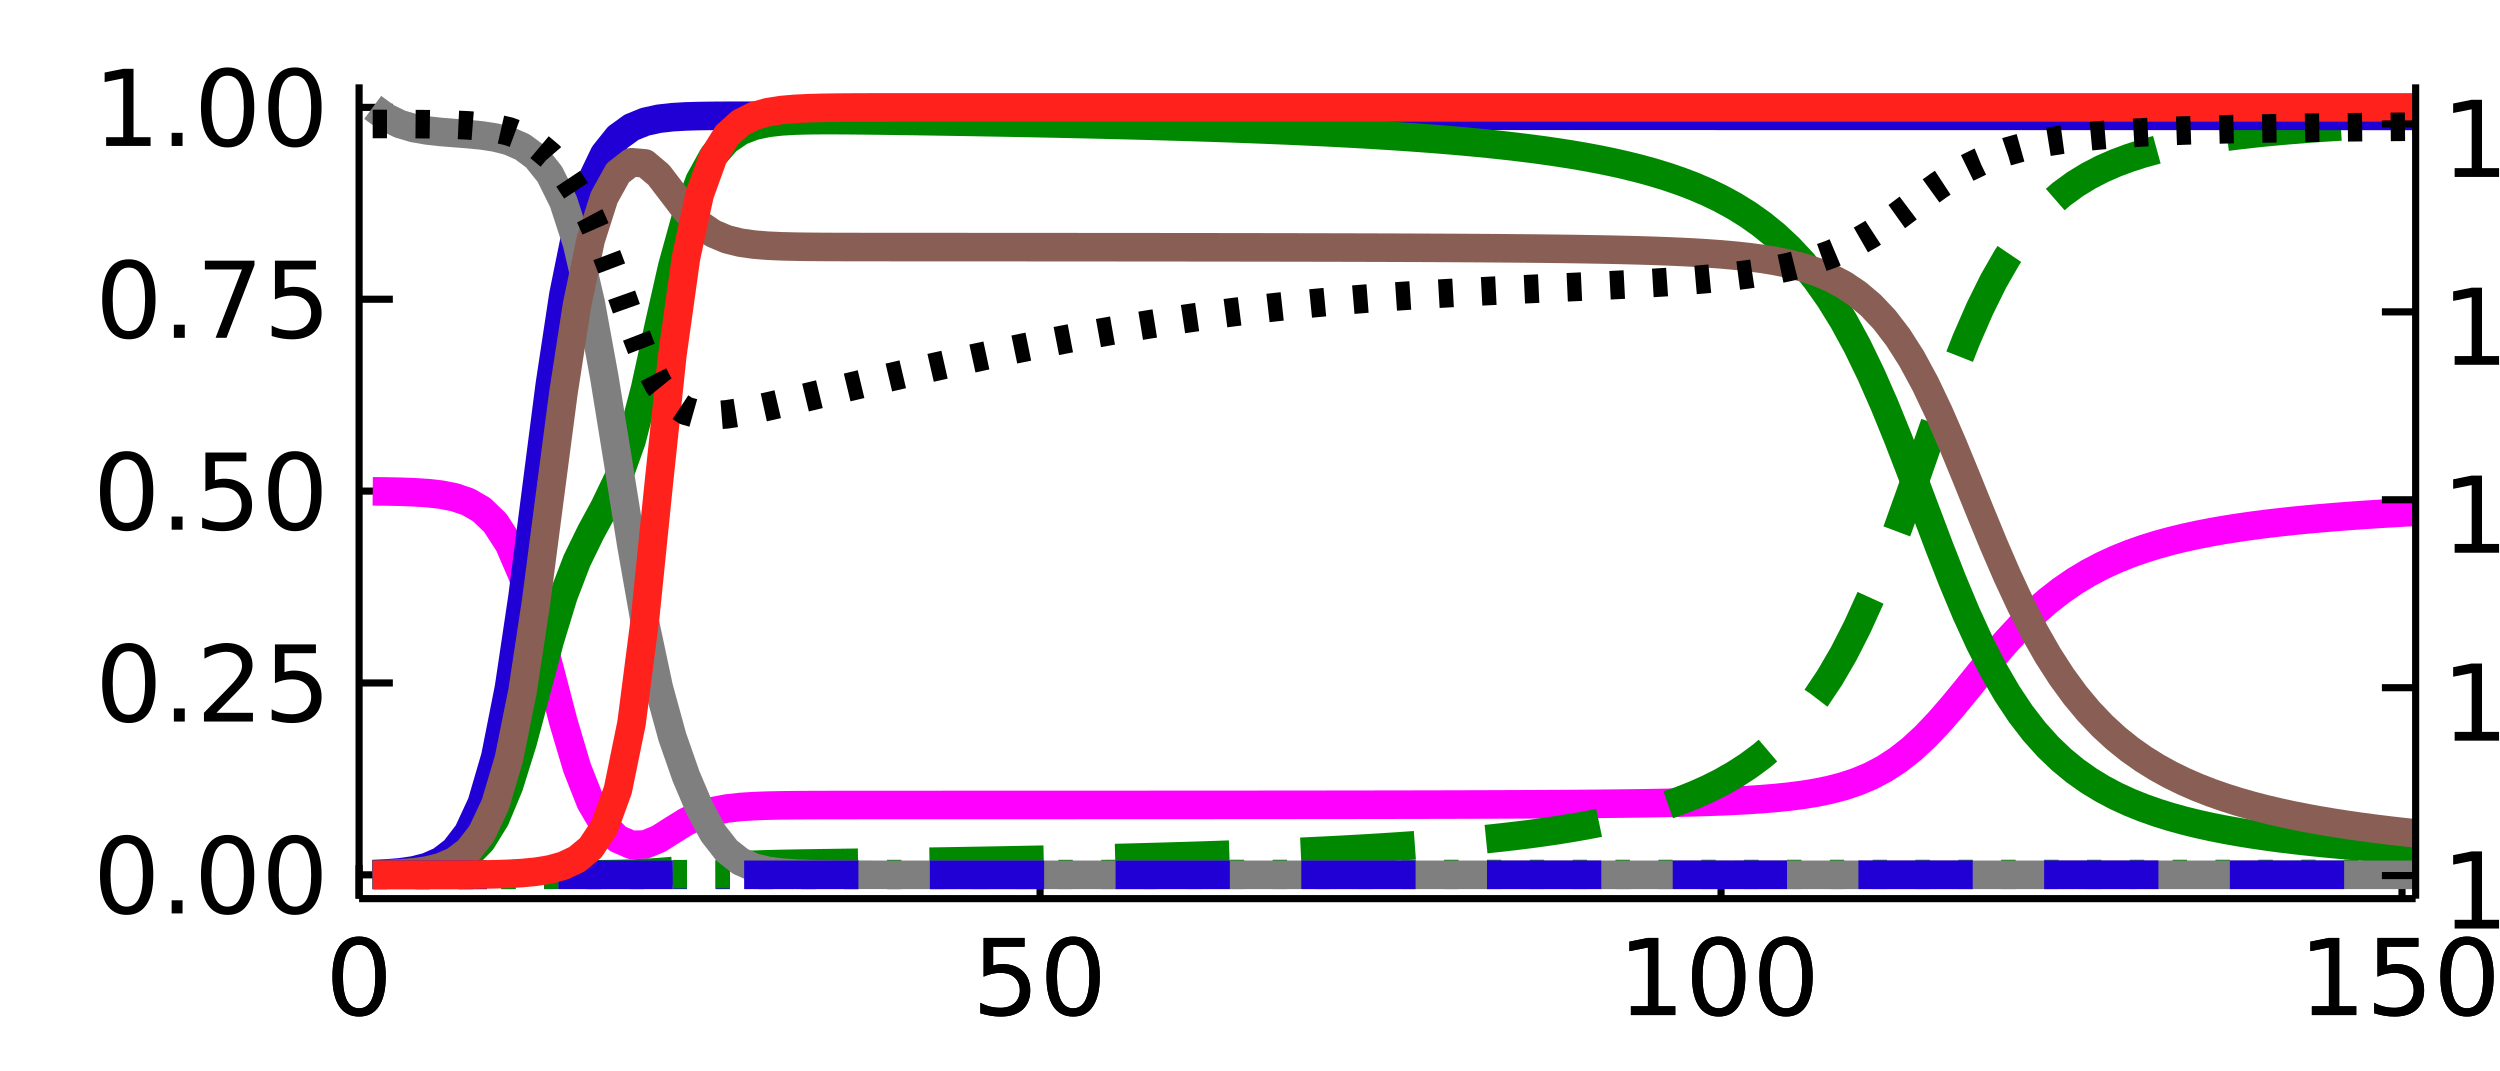 <?xml version="1.0" encoding="utf-8"?>
<svg xmlns="http://www.w3.org/2000/svg" xmlns:xlink="http://www.w3.org/1999/xlink" width="350" height="150" viewBox="0 0 1400 600">
<rect x="0" y="0" width="1400" height="600" fill="#333333" stroke="none"/>
<defs>
  <clipPath id="clip980">
    <rect x="0" y="0" width="1400" height="600"/>
  </clipPath>
</defs>
<path clip-path="url(#clip980)" d="
M0 600 L1400 600 L1400 0 L0 0  Z
  " fill="#ffffff" fill-rule="evenodd" fill-opacity="1"/>
<defs>
  <clipPath id="clip981">
    <rect x="280" y="0" width="981" height="600"/>
  </clipPath>
</defs>
<path clip-path="url(#clip980)" d="
M201.094 503.236 L1352.76 503.236 L1352.76 47.244 L201.094 47.244  Z
  " fill="#ffffff" fill-rule="evenodd" fill-opacity="1"/>
<defs>
  <clipPath id="clip982">
    <rect x="201" y="47" width="1153" height="457"/>
  </clipPath>
</defs>
<polyline clip-path="url(#clip980)" style="stroke:#000000; stroke-linecap:butt; stroke-linejoin:round; stroke-width:4; stroke-opacity:1; fill:none" points="
  201.094,503.236 1352.76,503.236 
  "/>
<polyline clip-path="url(#clip980)" style="stroke:#000000; stroke-linecap:butt; stroke-linejoin:round; stroke-width:4; stroke-opacity:1; fill:none" points="
  201.094,503.236 201.094,484.339 
  "/>
<polyline clip-path="url(#clip980)" style="stroke:#000000; stroke-linecap:butt; stroke-linejoin:round; stroke-width:4; stroke-opacity:1; fill:none" points="
  582.439,503.236 582.439,484.339 
  "/>
<polyline clip-path="url(#clip980)" style="stroke:#000000; stroke-linecap:butt; stroke-linejoin:round; stroke-width:4; stroke-opacity:1; fill:none" points="
  963.784,503.236 963.784,484.339 
  "/>
<polyline clip-path="url(#clip980)" style="stroke:#000000; stroke-linecap:butt; stroke-linejoin:round; stroke-width:4; stroke-opacity:1; fill:none" points="
  1345.13,503.236 1345.13,484.339 
  "/>
<path clip-path="url(#clip980)" d="M201.094 529.085 Q196.581 529.085 194.295 533.541 Q192.038 537.968 192.038 546.88 Q192.038 555.763 194.295 560.219 Q196.581 564.646 201.094 564.646 Q205.637 564.646 207.894 560.219 Q210.18 555.763 210.18 546.88 Q210.18 537.968 207.894 533.541 Q205.637 529.085 201.094 529.085 M201.094 524.455 Q208.357 524.455 212.177 530.213 Q216.025 535.942 216.025 546.88 Q216.025 557.788 212.177 563.546 Q208.357 569.276 201.094 569.276 Q193.832 569.276 189.983 563.546 Q186.164 557.788 186.164 546.88 Q186.164 535.942 189.983 530.213 Q193.832 524.455 201.094 524.455 Z" fill="#000000" fill-rule="evenodd" fill-opacity="1" /><path clip-path="url(#clip980)" d="M550.813 525.236 L573.759 525.236 L573.759 530.155 L556.166 530.155 L556.166 540.746 Q557.439 540.312 558.713 540.109 Q559.986 539.878 561.259 539.878 Q568.493 539.878 572.717 543.842 Q576.942 547.806 576.942 554.577 Q576.942 561.55 572.601 565.427 Q568.261 569.276 560.362 569.276 Q557.642 569.276 554.806 568.813 Q552 568.35 548.99 567.424 L548.99 561.55 Q551.595 562.968 554.372 563.662 Q557.15 564.357 560.246 564.357 Q565.252 564.357 568.174 561.724 Q571.097 559.09 571.097 554.577 Q571.097 550.063 568.174 547.43 Q565.252 544.797 560.246 544.797 Q557.902 544.797 555.559 545.317 Q553.244 545.838 550.813 546.938 L550.813 525.236 Z" fill="#000000" fill-rule="evenodd" fill-opacity="1" /><path clip-path="url(#clip980)" d="M600.958 529.085 Q596.444 529.085 594.158 533.541 Q591.901 537.968 591.901 546.88 Q591.901 555.763 594.158 560.219 Q596.444 564.646 600.958 564.646 Q605.501 564.646 607.757 560.219 Q610.043 555.763 610.043 546.88 Q610.043 537.968 607.757 533.541 Q605.501 529.085 600.958 529.085 M600.958 524.455 Q608.22 524.455 612.04 530.213 Q615.888 535.942 615.888 546.88 Q615.888 557.788 612.04 563.546 Q608.22 569.276 600.958 569.276 Q593.695 569.276 589.847 563.546 Q586.027 557.788 586.027 546.88 Q586.027 535.942 589.847 530.213 Q593.695 524.455 600.958 524.455 Z" fill="#000000" fill-rule="evenodd" fill-opacity="1" /><path clip-path="url(#clip980)" d="M913.293 563.517 L922.841 563.517 L922.841 530.56 L912.453 532.644 L912.453 527.32 L922.783 525.236 L928.628 525.236 L928.628 563.517 L938.177 563.517 L938.177 568.436 L913.293 568.436 L913.293 563.517 Z" fill="#000000" fill-rule="evenodd" fill-opacity="1" /><path clip-path="url(#clip980)" d="M962.482 529.085 Q957.968 529.085 955.682 533.541 Q953.425 537.968 953.425 546.88 Q953.425 555.763 955.682 560.219 Q957.968 564.646 962.482 564.646 Q967.025 564.646 969.282 560.219 Q971.568 555.763 971.568 546.88 Q971.568 537.968 969.282 533.541 Q967.025 529.085 962.482 529.085 M962.482 524.455 Q969.745 524.455 973.564 530.213 Q977.413 535.942 977.413 546.88 Q977.413 557.788 973.564 563.546 Q969.745 569.276 962.482 569.276 Q955.219 569.276 951.371 563.546 Q947.552 557.788 947.552 546.88 Q947.552 535.942 951.371 530.213 Q955.219 524.455 962.482 524.455 Z" fill="#000000" fill-rule="evenodd" fill-opacity="1" /><path clip-path="url(#clip980)" d="M1000.18 529.085 Q995.671 529.085 993.385 533.541 Q991.128 537.968 991.128 546.88 Q991.128 555.763 993.385 560.219 Q995.671 564.646 1000.18 564.646 Q1004.73 564.646 1006.98 560.219 Q1009.27 555.763 1009.27 546.88 Q1009.27 537.968 1006.98 533.541 Q1004.73 529.085 1000.18 529.085 M1000.18 524.455 Q1007.45 524.455 1011.27 530.213 Q1015.11 535.942 1015.11 546.88 Q1015.11 557.788 1011.27 563.546 Q1007.45 569.276 1000.18 569.276 Q992.922 569.276 989.073 563.546 Q985.254 557.788 985.254 546.88 Q985.254 535.942 989.073 530.213 Q992.922 524.455 1000.18 524.455 Z" fill="#000000" fill-rule="evenodd" fill-opacity="1" /><path clip-path="url(#clip980)" d="M1294.64 563.517 L1304.19 563.517 L1304.19 530.56 L1293.8 532.644 L1293.8 527.32 L1304.13 525.236 L1309.97 525.236 L1309.97 563.517 L1319.52 563.517 L1319.52 568.436 L1294.64 568.436 L1294.64 563.517 Z" fill="#000000" fill-rule="evenodd" fill-opacity="1" /><path clip-path="url(#clip980)" d="M1331.38 525.236 L1354.33 525.236 L1354.33 530.155 L1336.74 530.155 L1336.74 540.746 Q1338.01 540.312 1339.28 540.109 Q1340.56 539.878 1341.83 539.878 Q1349.06 539.878 1353.29 543.842 Q1357.51 547.806 1357.51 554.577 Q1357.51 561.55 1353.17 565.427 Q1348.83 569.276 1340.93 569.276 Q1338.21 569.276 1335.38 568.813 Q1332.57 568.35 1329.56 567.424 L1329.56 561.55 Q1332.17 562.968 1334.94 563.662 Q1337.72 564.357 1340.82 564.357 Q1345.82 564.357 1348.75 561.724 Q1351.67 559.09 1351.67 554.577 Q1351.67 550.063 1348.75 547.43 Q1345.82 544.797 1340.82 544.797 Q1338.47 544.797 1336.13 545.317 Q1333.82 545.838 1331.38 546.938 L1331.38 525.236 Z" fill="#000000" fill-rule="evenodd" fill-opacity="1" /><path clip-path="url(#clip980)" d="M1381.53 529.085 Q1377.02 529.085 1374.73 533.541 Q1372.47 537.968 1372.47 546.88 Q1372.47 555.763 1374.73 560.219 Q1377.02 564.646 1381.53 564.646 Q1386.07 564.646 1388.33 560.219 Q1390.61 555.763 1390.61 546.88 Q1390.61 537.968 1388.33 533.541 Q1386.07 529.085 1381.53 529.085 M1381.53 524.455 Q1388.79 524.455 1392.61 530.213 Q1396.46 535.942 1396.46 546.88 Q1396.46 557.788 1392.61 563.546 Q1388.79 569.276 1381.53 569.276 Q1374.27 569.276 1370.42 563.546 Q1366.6 557.788 1366.6 546.88 Q1366.6 535.942 1370.42 530.213 Q1374.27 524.455 1381.53 524.455 Z" fill="#000000" fill-rule="evenodd" fill-opacity="1" /><polyline clip-path="url(#clip980)" style="stroke:#000000; stroke-linecap:butt; stroke-linejoin:round; stroke-width:4; stroke-opacity:1; fill:none" points="
  201.094,503.236 201.094,47.244 
  "/>
<polyline clip-path="url(#clip980)" style="stroke:#000000; stroke-linecap:butt; stroke-linejoin:round; stroke-width:4; stroke-opacity:1; fill:none" points="
  201.094,489.913 219.992,489.913 
  "/>
<polyline clip-path="url(#clip980)" style="stroke:#000000; stroke-linecap:butt; stroke-linejoin:round; stroke-width:4; stroke-opacity:1; fill:none" points="
  201.094,382.469 219.992,382.469 
  "/>
<polyline clip-path="url(#clip980)" style="stroke:#000000; stroke-linecap:butt; stroke-linejoin:round; stroke-width:4; stroke-opacity:1; fill:none" points="
  201.094,275.025 219.992,275.025 
  "/>
<polyline clip-path="url(#clip980)" style="stroke:#000000; stroke-linecap:butt; stroke-linejoin:round; stroke-width:4; stroke-opacity:1; fill:none" points="
  201.094,167.581 219.992,167.581 
  "/>
<polyline clip-path="url(#clip980)" style="stroke:#000000; stroke-linecap:butt; stroke-linejoin:round; stroke-width:4; stroke-opacity:1; fill:none" points="
  201.094,60.137 219.992,60.137 
  "/>
<path clip-path="url(#clip980)" d="M70.923 472.162 Q66.409 472.162 64.123 476.618 Q61.866 481.045 61.866 489.957 Q61.866 498.84 64.123 503.296 Q66.409 507.723 70.923 507.723 Q75.465 507.723 77.722 503.296 Q80.008 498.84 80.008 489.957 Q80.008 481.045 77.722 476.618 Q75.465 472.162 70.923 472.162 M70.923 467.532 Q78.185 467.532 82.005 473.29 Q85.853 479.019 85.853 489.957 Q85.853 500.865 82.005 506.623 Q78.185 512.353 70.923 512.353 Q63.66 512.353 59.812 506.623 Q55.992 500.865 55.992 489.957 Q55.992 479.019 59.812 473.29 Q63.66 467.532 70.923 467.532 Z" fill="#000000" fill-rule="evenodd" fill-opacity="1" /><path clip-path="url(#clip980)" d="M96.125 504.164 L102.23 504.164 L102.23 511.513 L96.125 511.513 L96.125 504.164 Z" fill="#000000" fill-rule="evenodd" fill-opacity="1" /><path clip-path="url(#clip980)" d="M127.462 472.162 Q122.948 472.162 120.662 476.618 Q118.405 481.045 118.405 489.957 Q118.405 498.84 120.662 503.296 Q122.948 507.723 127.462 507.723 Q132.004 507.723 134.261 503.296 Q136.547 498.84 136.547 489.957 Q136.547 481.045 134.261 476.618 Q132.004 472.162 127.462 472.162 M127.462 467.532 Q134.724 467.532 138.544 473.29 Q142.392 479.019 142.392 489.957 Q142.392 500.865 138.544 506.623 Q134.724 512.353 127.462 512.353 Q120.199 512.353 116.351 506.623 Q112.531 500.865 112.531 489.957 Q112.531 479.019 116.351 473.29 Q120.199 467.532 127.462 467.532 Z" fill="#000000" fill-rule="evenodd" fill-opacity="1" /><path clip-path="url(#clip980)" d="M165.164 472.162 Q160.65 472.162 158.364 476.618 Q156.107 481.045 156.107 489.957 Q156.107 498.84 158.364 503.296 Q160.65 507.723 165.164 507.723 Q169.707 507.723 171.964 503.296 Q174.25 498.84 174.25 489.957 Q174.25 481.045 171.964 476.618 Q169.707 472.162 165.164 472.162 M165.164 467.532 Q172.427 467.532 176.246 473.29 Q180.094 479.019 180.094 489.957 Q180.094 500.865 176.246 506.623 Q172.427 512.353 165.164 512.353 Q157.901 512.353 154.053 506.623 Q150.234 500.865 150.234 489.957 Q150.234 479.019 154.053 473.29 Q157.901 467.532 165.164 467.532 Z" fill="#000000" fill-rule="evenodd" fill-opacity="1" /><path clip-path="url(#clip980)" d="M72.167 364.718 Q67.653 364.718 65.367 369.174 Q63.11 373.601 63.11 382.513 Q63.11 391.396 65.367 395.852 Q67.653 400.279 72.167 400.279 Q76.71 400.279 78.966 395.852 Q81.252 391.396 81.252 382.513 Q81.252 373.601 78.966 369.174 Q76.71 364.718 72.167 364.718 M72.167 360.088 Q79.43 360.088 83.249 365.846 Q87.097 371.575 87.097 382.513 Q87.097 393.421 83.249 399.179 Q79.43 404.909 72.167 404.909 Q64.904 404.909 61.056 399.179 Q57.236 393.421 57.236 382.513 Q57.236 371.575 61.056 365.846 Q64.904 360.088 72.167 360.088 Z" fill="#000000" fill-rule="evenodd" fill-opacity="1" /><path clip-path="url(#clip980)" d="M97.369 396.72 L103.475 396.72 L103.475 404.069 L97.369 404.069 L97.369 396.72 Z" fill="#000000" fill-rule="evenodd" fill-opacity="1" /><path clip-path="url(#clip980)" d="M121.241 399.15 L141.64 399.15 L141.64 404.069 L114.209 404.069 L114.209 399.15 Q117.537 395.707 123.266 389.92 Q129.024 384.104 130.5 382.426 Q133.307 379.272 134.406 377.102 Q135.535 374.903 135.535 372.791 Q135.535 369.347 133.104 367.177 Q130.702 365.007 126.825 365.007 Q124.076 365.007 121.009 365.962 Q117.971 366.917 114.499 368.855 L114.499 362.953 Q118.029 361.535 121.096 360.812 Q124.163 360.088 126.709 360.088 Q133.422 360.088 137.415 363.445 Q141.408 366.801 141.408 372.414 Q141.408 375.076 140.396 377.478 Q139.412 379.851 136.779 383.091 Q136.055 383.931 132.178 387.953 Q128.301 391.946 121.241 399.15 Z" fill="#000000" fill-rule="evenodd" fill-opacity="1" /><path clip-path="url(#clip980)" d="M153.966 360.869 L176.912 360.869 L176.912 365.788 L159.319 365.788 L159.319 376.379 Q160.592 375.945 161.865 375.742 Q163.139 375.511 164.412 375.511 Q171.645 375.511 175.87 379.475 Q180.094 383.439 180.094 390.21 Q180.094 397.183 175.754 401.06 Q171.414 404.909 163.515 404.909 Q160.795 404.909 157.959 404.446 Q155.152 403.983 152.143 403.057 L152.143 397.183 Q154.747 398.601 157.525 399.295 Q160.303 399.99 163.399 399.99 Q168.405 399.99 171.327 397.356 Q174.25 394.723 174.25 390.21 Q174.25 385.696 171.327 383.063 Q168.405 380.429 163.399 380.429 Q161.055 380.429 158.711 380.95 Q156.397 381.471 153.966 382.571 L153.966 360.869 Z" fill="#000000" fill-rule="evenodd" fill-opacity="1" /><path clip-path="url(#clip980)" d="M70.923 257.274 Q66.409 257.274 64.123 261.73 Q61.866 266.157 61.866 275.069 Q61.866 283.952 64.123 288.408 Q66.409 292.835 70.923 292.835 Q75.465 292.835 77.722 288.408 Q80.008 283.952 80.008 275.069 Q80.008 266.157 77.722 261.73 Q75.465 257.274 70.923 257.274 M70.923 252.644 Q78.185 252.644 82.005 258.402 Q85.853 264.131 85.853 275.069 Q85.853 285.977 82.005 291.735 Q78.185 297.464 70.923 297.464 Q63.66 297.464 59.812 291.735 Q55.992 285.977 55.992 275.069 Q55.992 264.131 59.812 258.402 Q63.66 252.644 70.923 252.644 Z" fill="#000000" fill-rule="evenodd" fill-opacity="1" /><path clip-path="url(#clip980)" d="M96.125 289.276 L102.23 289.276 L102.23 296.625 L96.125 296.625 L96.125 289.276 Z" fill="#000000" fill-rule="evenodd" fill-opacity="1" /><path clip-path="url(#clip980)" d="M115.02 253.425 L137.965 253.425 L137.965 258.344 L120.373 258.344 L120.373 268.935 Q121.646 268.501 122.919 268.298 Q124.192 268.067 125.465 268.067 Q132.699 268.067 136.923 272.031 Q141.148 275.995 141.148 282.766 Q141.148 289.739 136.808 293.616 Q132.467 297.464 124.568 297.464 Q121.848 297.464 119.013 297.002 Q116.206 296.539 113.197 295.613 L113.197 289.739 Q115.801 291.157 118.579 291.851 Q121.356 292.546 124.452 292.546 Q129.458 292.546 132.381 289.912 Q135.303 287.279 135.303 282.766 Q135.303 278.252 132.381 275.619 Q129.458 272.985 124.452 272.985 Q122.109 272.985 119.765 273.506 Q117.45 274.027 115.02 275.127 L115.02 253.425 Z" fill="#000000" fill-rule="evenodd" fill-opacity="1" /><path clip-path="url(#clip980)" d="M165.164 257.274 Q160.65 257.274 158.364 261.73 Q156.107 266.157 156.107 275.069 Q156.107 283.952 158.364 288.408 Q160.65 292.835 165.164 292.835 Q169.707 292.835 171.964 288.408 Q174.25 283.952 174.25 275.069 Q174.25 266.157 171.964 261.73 Q169.707 257.274 165.164 257.274 M165.164 252.644 Q172.427 252.644 176.246 258.402 Q180.094 264.131 180.094 275.069 Q180.094 285.977 176.246 291.735 Q172.427 297.464 165.164 297.464 Q157.901 297.464 154.053 291.735 Q150.234 285.977 150.234 275.069 Q150.234 264.131 154.053 258.402 Q157.901 252.644 165.164 252.644 Z" fill="#000000" fill-rule="evenodd" fill-opacity="1" /><path clip-path="url(#clip980)" d="M72.167 149.83 Q67.653 149.83 65.367 154.286 Q63.11 158.713 63.11 167.625 Q63.11 176.508 65.367 180.964 Q67.653 185.391 72.167 185.391 Q76.71 185.391 78.966 180.964 Q81.252 176.508 81.252 167.625 Q81.252 158.713 78.966 154.286 Q76.71 149.83 72.167 149.83 M72.167 145.2 Q79.43 145.2 83.249 150.958 Q87.097 156.687 87.097 167.625 Q87.097 178.533 83.249 184.291 Q79.43 190.02 72.167 190.02 Q64.904 190.02 61.056 184.291 Q57.236 178.533 57.236 167.625 Q57.236 156.687 61.056 150.958 Q64.904 145.2 72.167 145.2 Z" fill="#000000" fill-rule="evenodd" fill-opacity="1" /><path clip-path="url(#clip980)" d="M97.369 181.832 L103.475 181.832 L103.475 189.181 L97.369 189.181 L97.369 181.832 Z" fill="#000000" fill-rule="evenodd" fill-opacity="1" /><path clip-path="url(#clip980)" d="M114.73 145.981 L142.508 145.981 L142.508 148.47 L126.825 189.181 L120.72 189.181 L135.477 150.9 L114.73 150.9 L114.73 145.981 Z" fill="#000000" fill-rule="evenodd" fill-opacity="1" /><path clip-path="url(#clip980)" d="M153.966 145.981 L176.912 145.981 L176.912 150.9 L159.319 150.9 L159.319 161.491 Q160.592 161.057 161.865 160.854 Q163.139 160.623 164.412 160.623 Q171.645 160.623 175.87 164.587 Q180.094 168.551 180.094 175.321 Q180.094 182.295 175.754 186.172 Q171.414 190.02 163.515 190.02 Q160.795 190.02 157.959 189.558 Q155.152 189.095 152.143 188.169 L152.143 182.295 Q154.747 183.713 157.525 184.407 Q160.303 185.102 163.399 185.102 Q168.405 185.102 171.327 182.468 Q174.25 179.835 174.25 175.321 Q174.25 170.808 171.327 168.175 Q168.405 165.541 163.399 165.541 Q161.055 165.541 158.711 166.062 Q156.397 166.583 153.966 167.683 L153.966 145.981 Z" fill="#000000" fill-rule="evenodd" fill-opacity="1" /><path clip-path="url(#clip980)" d="M59.435 76.818 L68.984 76.818 L68.984 43.861 L58.596 45.945 L58.596 40.621 L68.926 38.537 L74.771 38.537 L74.771 76.818 L84.32 76.818 L84.32 81.737 L59.435 81.737 L59.435 76.818 Z" fill="#000000" fill-rule="evenodd" fill-opacity="1" /><path clip-path="url(#clip980)" d="M96.125 74.388 L102.23 74.388 L102.23 81.737 L96.125 81.737 L96.125 74.388 Z" fill="#000000" fill-rule="evenodd" fill-opacity="1" /><path clip-path="url(#clip980)" d="M127.462 42.386 Q122.948 42.386 120.662 46.842 Q118.405 51.269 118.405 60.181 Q118.405 69.064 120.662 73.52 Q122.948 77.947 127.462 77.947 Q132.004 77.947 134.261 73.52 Q136.547 69.064 136.547 60.181 Q136.547 51.269 134.261 46.842 Q132.004 42.386 127.462 42.386 M127.462 37.756 Q134.724 37.756 138.544 43.514 Q142.392 49.243 142.392 60.181 Q142.392 71.089 138.544 76.847 Q134.724 82.576 127.462 82.576 Q120.199 82.576 116.351 76.847 Q112.531 71.089 112.531 60.181 Q112.531 49.243 116.351 43.514 Q120.199 37.756 127.462 37.756 Z" fill="#000000" fill-rule="evenodd" fill-opacity="1" /><path clip-path="url(#clip980)" d="M165.164 42.386 Q160.65 42.386 158.364 46.842 Q156.107 51.269 156.107 60.181 Q156.107 69.064 158.364 73.52 Q160.65 77.947 165.164 77.947 Q169.707 77.947 171.964 73.52 Q174.25 69.064 174.25 60.181 Q174.25 51.269 171.964 46.842 Q169.707 42.386 165.164 42.386 M165.164 37.756 Q172.427 37.756 176.246 43.514 Q180.094 49.243 180.094 60.181 Q180.094 71.089 176.246 76.847 Q172.427 82.576 165.164 82.576 Q157.901 82.576 154.053 76.847 Q150.234 71.089 150.234 60.181 Q150.234 49.243 154.053 43.514 Q157.901 37.756 165.164 37.756 Z" fill="#000000" fill-rule="evenodd" fill-opacity="1" /><polyline clip-path="url(#clip982)" style="stroke:#ff00ff; stroke-linecap:butt; stroke-linejoin:round; stroke-width:16; stroke-opacity:1; fill:none" points="
  208.721,275.133 216.348,275.219 223.975,275.372 231.602,275.645 239.229,276.127 246.856,276.975 254.483,278.461 262.11,281.04 269.737,285.454 277.363,292.817 
  284.99,304.601 292.617,322.258 300.244,346.269 307.871,374.939 315.498,404.289 323.125,429.927 330.752,449.311 338.379,462.244 346.006,469.793 353.632,473.114 
  361.259,472.92 368.886,469.769 376.513,464.921 384.14,460.189 391.767,456.604 399.394,454.229 407.021,452.769 414.648,451.913 422.274,451.424 429.901,451.15 
  437.528,450.996 445.155,450.911 452.782,450.863 460.409,450.836 468.036,450.82 475.663,450.811 483.29,450.806 490.917,450.802 498.543,450.799 506.17,450.797 
  513.797,450.795 521.424,450.793 529.051,450.792 536.678,450.79 544.305,450.788 551.932,450.786 559.559,450.784 567.186,450.782 574.812,450.78 582.439,450.778 
  590.066,450.775 597.693,450.773 605.32,450.77 612.947,450.767 620.574,450.764 628.201,450.761 635.828,450.758 643.454,450.754 651.081,450.751 658.708,450.747 
  666.335,450.742 673.962,450.738 681.589,450.733 689.216,450.728 696.843,450.722 704.47,450.716 712.097,450.71 719.723,450.703 727.35,450.696 734.977,450.688 
  742.604,450.679 750.231,450.67 757.858,450.66 765.485,450.649 773.112,450.637 780.739,450.624 788.366,450.61 795.992,450.595 803.619,450.578 811.246,450.559 
  818.873,450.538 826.5,450.516 834.127,450.49 841.754,450.462 849.381,450.431 857.008,450.396 864.635,450.357 872.261,450.312 879.888,450.262 887.515,450.204 
  895.142,450.139 902.769,450.063 910.396,449.977 918.023,449.876 925.65,449.759 933.277,449.621 940.903,449.459 948.53,449.266 956.157,449.035 963.784,448.758 
  971.411,448.421 979.038,448.01 986.665,447.504 994.292,446.877 1001.92,446.094 1009.55,445.109 1017.17,443.866 1024.8,442.287 1032.43,440.281 1040.05,437.733 
  1047.68,434.512 1055.31,430.48 1062.93,425.509 1070.56,419.507 1078.19,412.458 1085.81,404.443 1093.44,395.654 1101.07,386.377 1108.7,376.942 1116.32,367.674 
  1123.95,358.843 1131.58,350.64 1139.2,343.173 1146.83,336.481 1154.46,330.548 1162.08,325.325 1169.71,320.748 1177.34,316.744 1184.96,313.241 1192.59,310.171 
  1200.22,307.476 1207.84,305.101 1215.47,303.002 1223.1,301.14 1230.73,299.481 1238.35,297.997 1245.98,296.666 1253.61,295.465 1261.23,294.38 1268.86,293.394 
  1276.49,292.497 1284.11,291.676 1291.74,290.924 1299.37,290.233 1306.99,289.596 1314.62,289.007 1322.25,288.461 1329.88,287.953 1337.5,287.481 1345.13,287.041 
  1352.76,286.629 
  "/>
<polyline clip-path="url(#clip982)" style="stroke:#2000d4; stroke-linecap:butt; stroke-linejoin:round; stroke-width:16; stroke-opacity:1; fill:none" stroke-dasharray="8, 16" points="
  208.721,489.913 216.348,489.913 223.975,489.913 231.602,489.913 239.229,489.913 246.856,489.913 254.483,489.913 262.11,489.913 269.737,489.913 277.363,489.913 
  284.99,489.912 292.617,489.912 300.244,489.911 307.871,489.91 315.498,489.909 323.125,489.908 330.752,489.907 338.379,489.907 346.006,489.906 353.632,489.905 
  361.259,489.905 368.886,489.904 376.513,489.904 384.14,489.904 391.767,489.903 399.394,489.903 407.021,489.902 414.648,489.902 422.274,489.901 429.901,489.901 
  437.528,489.901 445.155,489.9 452.782,489.9 460.409,489.899 468.036,489.899 475.663,489.899 483.29,489.898 490.917,489.898 498.543,489.897 506.17,489.897 
  513.797,489.896 521.424,489.896 529.051,489.896 536.678,489.895 544.305,489.895 551.932,489.894 559.559,489.894 567.186,489.893 574.812,489.893 582.439,489.893 
  590.066,489.892 597.693,489.892 605.32,489.891 612.947,489.891 620.574,489.89 628.201,489.89 635.828,489.89 643.454,489.889 651.081,489.889 658.708,489.888 
  666.335,489.888 673.962,489.887 681.589,489.887 689.216,489.887 696.843,489.886 704.47,489.886 712.097,489.885 719.723,489.885 727.35,489.884 734.977,489.884 
  742.604,489.884 750.231,489.883 757.858,489.883 765.485,489.882 773.112,489.882 780.739,489.882 788.366,489.881 795.992,489.881 803.619,489.88 811.246,489.88 
  818.873,489.879 826.5,489.879 834.127,489.879 841.754,489.878 849.381,489.878 857.008,489.877 864.635,489.877 872.261,489.876 879.888,489.876 887.515,489.876 
  895.142,489.875 902.769,489.875 910.396,489.874 918.023,489.874 925.65,489.873 933.277,489.873 940.903,489.873 948.53,489.872 956.157,489.872 963.784,489.871 
  971.411,489.871 979.038,489.87 986.665,489.87 994.292,489.87 1001.92,489.869 1009.55,489.869 1017.17,489.868 1024.8,489.868 1032.43,489.867 1040.05,489.867 
  1047.68,489.867 1055.31,489.866 1062.93,489.866 1070.56,489.865 1078.19,489.865 1085.81,489.865 1093.44,489.864 1101.07,489.864 1108.7,489.863 1116.32,489.863 
  1123.95,489.862 1131.58,489.862 1139.2,489.862 1146.83,489.861 1154.46,489.861 1162.08,489.86 1169.71,489.86 1177.34,489.859 1184.96,489.859 1192.59,489.859 
  1200.22,489.858 1207.84,489.858 1215.47,489.857 1223.1,489.857 1230.73,489.856 1238.35,489.856 1245.98,489.856 1253.61,489.855 1261.23,489.855 1268.86,489.854 
  1276.49,489.854 1284.11,489.853 1291.74,489.853 1299.37,489.853 1306.99,489.852 1314.62,489.852 1322.25,489.851 1329.88,489.851 1337.5,489.85 1345.13,489.85 
  1352.76,489.85 
  "/>
<polyline clip-path="url(#clip982)" style="stroke:#008900; stroke-linecap:butt; stroke-linejoin:round; stroke-width:16; stroke-opacity:1; fill:none" stroke-dasharray="64, 40" points="
  208.721,489.913 216.348,489.913 223.975,489.913 231.602,489.913 239.229,489.912 246.856,489.911 254.483,489.91 262.11,489.907 269.737,489.901 277.363,489.893 
  284.99,489.879 292.617,489.857 300.244,489.828 307.871,489.79 315.498,489.746 323.125,489.698 330.752,489.64 338.379,489.559 346.006,489.432 353.632,489.222 
  361.259,488.885 368.886,488.397 376.513,487.776 384.14,487.067 391.767,486.331 399.394,485.642 407.021,485.055 414.648,484.594 422.274,484.25 429.901,483.998 
  437.528,483.809 445.155,483.66 452.782,483.535 460.409,483.422 468.036,483.315 475.663,483.21 483.29,483.105 490.917,482.999 498.543,482.891 506.17,482.78 
  513.797,482.666 521.424,482.548 529.051,482.427 536.678,482.302 544.305,482.173 551.932,482.04 559.559,481.902 567.186,481.76 574.812,481.612 582.439,481.46 
  590.066,481.302 597.693,481.138 605.32,480.968 612.947,480.792 620.574,480.609 628.201,480.419 635.828,480.222 643.454,480.016 651.081,479.802 658.708,479.579 
  666.335,479.347 673.962,479.104 681.589,478.851 689.216,478.586 696.843,478.309 704.47,478.018 712.097,477.714 719.723,477.395 727.35,477.059 734.977,476.707 
  742.604,476.335 750.231,475.944 757.858,475.531 765.485,475.094 773.112,474.633 780.739,474.143 788.366,473.624 795.992,473.072 803.619,472.485 811.246,471.858 
  818.873,471.189 826.5,470.473 834.127,469.705 841.754,468.88 849.381,467.992 857.008,467.033 864.635,465.996 872.261,464.871 879.888,463.648 887.515,462.314 
  895.142,460.855 902.769,459.255 910.396,457.494 918.023,455.549 925.65,453.394 933.277,450.997 940.903,448.32 948.53,445.319 956.157,441.941 963.784,438.122 
  971.411,433.788 979.038,428.848 986.665,423.198 994.292,416.711 1001.92,409.244 1009.55,400.634 1017.17,390.703 1024.8,379.265 1032.43,366.146 1040.05,351.212 
  1047.68,334.405 1055.31,315.79 1062.93,295.603 1070.56,274.268 1078.19,252.385 1085.81,230.657 1093.44,209.793 1101.07,190.395 1108.7,172.882 1116.32,157.462 
  1123.95,144.156 1131.58,132.843 1139.2,123.319 1146.83,115.347 1154.46,108.688 1162.08,103.121 1169.71,98.454 1177.34,94.524 1184.96,91.197 1192.59,88.363 
  1200.22,85.934 1207.84,83.838 1215.47,82.019 1223.1,80.43 1230.73,79.034 1238.35,77.8 1245.98,76.704 1253.61,75.725 1261.23,74.847 1268.86,74.055 
  1276.49,73.339 1284.11,72.688 1291.74,72.094 1299.37,71.552 1306.99,71.053 1314.62,70.594 1322.25,70.17 1329.88,69.778 1337.5,69.413 1345.13,69.075 
  1352.76,68.758 
  "/>
<polyline clip-path="url(#clip982)" style="stroke:#008900; stroke-linecap:butt; stroke-linejoin:round; stroke-width:16; stroke-opacity:1; fill:none" stroke-dasharray="8, 16" points="
  208.721,489.913 216.348,489.913 223.975,489.913 231.602,489.913 239.229,489.912 246.856,489.912 254.483,489.91 262.11,489.908 269.737,489.903 277.363,489.896 
  284.99,489.885 292.617,489.867 300.244,489.844 307.871,489.816 315.498,489.786 323.125,489.759 330.752,489.736 338.379,489.717 346.006,489.697 353.632,489.673 
  361.259,489.642 368.886,489.605 376.513,489.57 384.14,489.541 391.767,489.519 399.394,489.504 407.021,489.495 414.648,489.488 422.274,489.485 429.901,489.482 
  437.528,489.481 445.155,489.48 452.782,489.479 460.409,489.478 468.036,489.478 475.663,489.477 483.29,489.477 490.917,489.476 498.543,489.476 506.17,489.476 
  513.797,489.475 521.424,489.475 529.051,489.474 536.678,489.474 544.305,489.473 551.932,489.473 559.559,489.473 567.186,489.472 574.812,489.472 582.439,489.471 
  590.066,489.471 597.693,489.47 605.32,489.47 612.947,489.47 620.574,489.469 628.201,489.469 635.828,489.468 643.454,489.468 651.081,489.467 658.708,489.467 
  666.335,489.467 673.962,489.466 681.589,489.466 689.216,489.465 696.843,489.465 704.47,489.464 712.097,489.464 719.723,489.464 727.35,489.463 734.977,489.463 
  742.604,489.462 750.231,489.462 757.858,489.461 765.485,489.461 773.112,489.461 780.739,489.46 788.366,489.46 795.992,489.459 803.619,489.459 811.246,489.458 
  818.873,489.458 826.5,489.458 834.127,489.457 841.754,489.457 849.381,489.456 857.008,489.456 864.635,489.455 872.261,489.455 879.888,489.455 887.515,489.454 
  895.142,489.454 902.769,489.453 910.396,489.453 918.023,489.452 925.65,489.452 933.277,489.452 940.903,489.451 948.53,489.451 956.157,489.45 963.784,489.45 
  971.411,489.449 979.038,489.449 986.665,489.449 994.292,489.448 1001.92,489.448 1009.55,489.447 1017.17,489.447 1024.8,489.446 1032.43,489.446 1040.05,489.446 
  1047.68,489.445 1055.31,489.445 1062.93,489.444 1070.56,489.444 1078.19,489.444 1085.81,489.443 1093.44,489.443 1101.07,489.442 1108.7,489.442 1116.32,489.442 
  1123.95,489.441 1131.58,489.441 1139.2,489.44 1146.83,489.44 1154.46,489.439 1162.08,489.439 1169.71,489.439 1177.34,489.438 1184.96,489.438 1192.59,489.437 
  1200.22,489.437 1207.84,489.436 1215.47,489.436 1223.1,489.436 1230.73,489.435 1238.35,489.435 1245.98,489.434 1253.61,489.434 1261.23,489.433 1268.86,489.433 
  1276.49,489.433 1284.11,489.432 1291.74,489.432 1299.37,489.431 1306.99,489.431 1314.62,489.43 1322.25,489.43 1329.88,489.43 1337.5,489.429 1345.13,489.429 
  1352.76,489.428 
  "/>
<polyline clip-path="url(#clip982)" style="stroke:#2000d4; stroke-linecap:butt; stroke-linejoin:round; stroke-width:16; stroke-opacity:1; fill:none" points="
  208.721,489.484 216.348,489.133 223.975,488.514 231.602,487.42 239.229,485.496 246.856,482.132 254.483,476.304 262.11,466.37 269.737,449.902 277.363,423.818 
  284.99,385.342 292.617,334.159 300.244,274.685 307.871,215.532 315.498,165.135 323.125,127.561 330.752,102.248 338.379,86.349 346.006,76.817 353.632,71.29 
  361.259,68.184 368.886,66.504 376.513,65.632 384.14,65.193 391.767,64.979 399.394,64.878 407.021,64.833 414.648,64.813 422.274,64.805 429.901,64.802 
  437.528,64.8 445.155,64.8 452.782,64.801 460.409,64.801 468.036,64.802 475.663,64.803 483.29,64.803 490.917,64.804 498.543,64.805 506.17,64.806 
  513.797,64.807 521.424,64.808 529.051,64.808 536.678,64.809 544.305,64.81 551.932,64.811 559.559,64.812 567.186,64.813 574.812,64.814 582.439,64.814 
  590.066,64.815 597.693,64.816 605.32,64.817 612.947,64.818 620.574,64.819 628.201,64.82 635.828,64.82 643.454,64.821 651.081,64.822 658.708,64.823 
  666.335,64.824 673.962,64.825 681.589,64.825 689.216,64.826 696.843,64.827 704.47,64.828 712.097,64.829 719.723,64.83 727.35,64.831 734.977,64.831 
  742.604,64.832 750.231,64.833 757.858,64.834 765.485,64.835 773.112,64.836 780.739,64.837 788.366,64.837 795.992,64.838 803.619,64.839 811.246,64.84 
  818.873,64.841 826.5,64.842 834.127,64.842 841.754,64.843 849.381,64.844 857.008,64.845 864.635,64.846 872.261,64.847 879.888,64.847 887.515,64.848 
  895.142,64.849 902.769,64.85 910.396,64.851 918.023,64.852 925.65,64.853 933.277,64.853 940.903,64.854 948.53,64.855 956.157,64.856 963.784,64.857 
  971.411,64.858 979.038,64.859 986.665,64.859 994.292,64.86 1001.92,64.861 1009.55,64.862 1017.17,64.863 1024.8,64.864 1032.43,64.865 1040.05,64.865 
  1047.68,64.866 1055.31,64.867 1062.93,64.868 1070.56,64.869 1078.19,64.87 1085.81,64.871 1093.44,64.871 1101.07,64.872 1108.7,64.873 1116.32,64.874 
  1123.95,64.875 1131.58,64.876 1139.2,64.876 1146.83,64.877 1154.46,64.878 1162.08,64.879 1169.71,64.88 1177.34,64.881 1184.96,64.882 1192.59,64.882 
  1200.22,64.883 1207.84,64.884 1215.47,64.885 1223.1,64.886 1230.73,64.887 1238.35,64.888 1245.98,64.888 1253.61,64.889 1261.23,64.89 1268.86,64.891 
  1276.49,64.892 1284.11,64.893 1291.74,64.893 1299.37,64.894 1306.99,64.895 1314.62,64.896 1322.25,64.897 1329.88,64.898 1337.5,64.898 1345.13,64.899 
  1352.76,64.9 
  "/>
<polyline clip-path="url(#clip982)" style="stroke:#008900; stroke-linecap:butt; stroke-linejoin:round; stroke-width:16; stroke-opacity:1; fill:none" points="
  208.721,489.699 216.348,489.534 223.975,489.24 231.602,488.721 239.229,487.808 246.856,486.211 254.483,483.445 262.11,478.729 269.737,470.909 277.363,458.515 
  284.99,440.213 292.617,415.814 300.244,387.334 307.871,358.717 315.498,333.725 323.125,313.883 330.752,298.222 338.379,284.174 346.006,268.307 353.632,246.862 
  361.259,217.502 368.886,182.667 376.513,149.036 384.14,121.512 391.767,101.196 399.394,87.368 407.021,78.632 414.648,73.434 422.274,70.475 429.901,68.846 
  437.528,67.979 445.155,67.538 452.782,67.336 460.409,67.267 468.036,67.272 475.663,67.32 483.29,67.393 490.917,67.481 498.543,67.579 506.17,67.684 
  513.797,67.794 521.424,67.909 529.051,68.029 536.678,68.153 544.305,68.281 551.932,68.413 559.559,68.55 567.186,68.692 574.812,68.838 582.439,68.99 
  590.066,69.146 597.693,69.309 605.32,69.478 612.947,69.652 620.574,69.834 628.201,70.022 635.828,70.219 643.454,70.422 651.081,70.635 658.708,70.856 
  666.335,71.086 673.962,71.326 681.589,71.577 689.216,71.84 696.843,72.114 704.47,72.401 712.097,72.702 719.723,73.018 727.35,73.35 734.977,73.698 
  742.604,74.065 750.231,74.452 757.858,74.859 765.485,75.29 773.112,75.746 780.739,76.228 788.366,76.74 795.992,77.284 803.619,77.862 811.246,78.479 
  818.873,79.137 826.5,79.841 834.127,80.595 841.754,81.406 849.381,82.277 857.008,83.218 864.635,84.234 872.261,85.336 879.888,86.532 887.515,87.837 
  895.142,89.261 902.769,90.823 910.396,92.539 918.023,94.433 925.65,96.529 933.277,98.857 940.903,101.453 948.53,104.359 956.157,107.625 963.784,111.311 
  971.411,115.486 979.038,120.233 986.665,125.653 994.292,131.858 1001.92,138.982 1009.55,147.172 1017.17,156.591 1024.8,167.402 1032.43,179.757 1040.05,193.771 
  1047.68,209.486 1055.31,226.83 1062.93,245.584 1070.56,265.364 1078.19,285.644 1085.81,305.817 1093.44,325.281 1101.07,343.533 1108.7,360.22 1116.32,375.158 
  1123.95,388.315 1131.58,399.766 1139.2,409.655 1146.83,418.158 1154.46,425.456 1162.08,431.723 1169.71,437.115 1177.34,441.769 1184.96,445.801 1192.59,449.31 
  1200.22,452.378 1207.84,455.073 1215.47,457.452 1223.1,459.561 1230.73,461.441 1238.35,463.123 1245.98,464.634 1253.61,465.998 1261.23,467.234 1268.86,468.357 
  1276.49,469.382 1284.11,470.32 1291.74,471.181 1299.37,471.974 1306.99,472.707 1314.62,473.385 1322.25,474.014 1329.88,474.6 1337.5,475.146 1345.13,475.656 
  1352.76,476.133 
  "/>
<polyline clip-path="url(#clip982)" style="stroke:#7f7f7f; stroke-linecap:butt; stroke-linejoin:round; stroke-width:16; stroke-opacity:1; fill:none" points="
  208.721,60.137 216.348,65.761 223.975,69.478 231.602,71.723 239.229,73.063 246.856,73.905 254.483,74.519 262.11,75.105 269.737,75.857 277.363,77.02 
  284.99,78.968 292.617,82.305 300.244,88 307.871,97.532 315.498,112.917 323.125,136.369 330.752,169.315 338.379,211.038 346.006,258.134 353.632,305.685 
  361.259,349.043 368.886,384.929 376.513,412.711 384.14,434.583 391.767,452.568 399.394,466.654 407.021,476.424 414.648,482.426 422.274,485.815 429.901,487.653 
  437.528,488.645 445.155,489.191 452.782,489.498 460.409,489.673 468.036,489.774 475.663,489.833 483.29,489.867 490.917,489.887 498.543,489.898 506.17,489.905 
  513.797,489.908 521.424,489.911 529.051,489.912 536.678,489.912 544.305,489.913 551.932,489.913 559.559,489.913 567.186,489.913 574.812,489.913 582.439,489.913 
  590.066,489.913 597.693,489.913 605.32,489.913 612.947,489.913 620.574,489.913 628.201,489.913 635.828,489.913 643.454,489.913 651.081,489.913 658.708,489.913 
  666.335,489.913 673.962,489.913 681.589,489.913 689.216,489.913 696.843,489.913 704.47,489.913 712.097,489.913 719.723,489.913 727.35,489.913 734.977,489.913 
  742.604,489.913 750.231,489.913 757.858,489.913 765.485,489.913 773.112,489.913 780.739,489.913 788.366,489.913 795.992,489.913 803.619,489.913 811.246,489.913 
  818.873,489.913 826.5,489.913 834.127,489.913 841.754,489.913 849.381,489.913 857.008,489.913 864.635,489.913 872.261,489.913 879.888,489.913 887.515,489.913 
  895.142,489.913 902.769,489.913 910.396,489.913 918.023,489.913 925.65,489.913 933.277,489.913 940.903,489.913 948.53,489.913 956.157,489.913 963.784,489.913 
  971.411,489.913 979.038,489.913 986.665,489.913 994.292,489.913 1001.92,489.913 1009.55,489.913 1017.17,489.913 1024.8,489.913 1032.43,489.913 1040.05,489.913 
  1047.68,489.913 1055.31,489.913 1062.93,489.913 1070.56,489.913 1078.19,489.913 1085.81,489.913 1093.44,489.913 1101.07,489.913 1108.7,489.913 1116.32,489.913 
  1123.95,489.913 1131.58,489.913 1139.2,489.913 1146.83,489.913 1154.46,489.913 1162.08,489.913 1169.71,489.913 1177.34,489.913 1184.96,489.913 1192.59,489.913 
  1200.22,489.913 1207.84,489.913 1215.47,489.913 1223.1,489.913 1230.73,489.913 1238.35,489.913 1245.98,489.913 1253.61,489.913 1261.23,489.913 1268.86,489.913 
  1276.49,489.913 1284.11,489.913 1291.74,489.913 1299.37,489.913 1306.99,489.913 1314.62,489.913 1322.25,489.913 1329.88,489.913 1337.5,489.913 1345.13,489.913 
  1352.76,489.913 
  "/>
<polyline clip-path="url(#clip982)" style="stroke:#895f55; stroke-linecap:butt; stroke-linejoin:round; stroke-width:16; stroke-opacity:1; fill:none" points="
  208.721,489.913 216.348,489.492 223.975,489.149 231.602,488.54 239.229,487.464 246.856,485.571 254.483,482.261 262.11,476.526 269.737,466.751 277.363,450.548 
  284.99,424.884 292.617,387.034 300.244,336.697 307.871,278.239 315.498,220.173 323.125,170.867 330.752,134.435 338.379,110.537 346.006,96.769 353.632,90.849 
  361.259,91.508 368.886,97.912 376.513,107.886 384.14,117.875 391.767,125.605 399.394,130.794 407.021,134.005 414.648,135.897 422.274,136.98 429.901,137.589 
  437.528,137.929 445.155,138.119 452.782,138.225 460.409,138.285 468.036,138.319 475.663,138.339 483.29,138.352 490.917,138.36 498.543,138.365 506.17,138.37 
  513.797,138.374 521.424,138.377 529.051,138.381 536.678,138.384 544.305,138.388 551.932,138.392 559.559,138.395 567.186,138.4 574.812,138.404 582.439,138.409 
  590.066,138.413 597.693,138.418 605.32,138.424 612.947,138.429 620.574,138.435 628.201,138.442 635.828,138.448 643.454,138.455 651.081,138.463 658.708,138.471 
  666.335,138.48 673.962,138.489 681.589,138.498 689.216,138.509 696.843,138.52 704.47,138.532 712.097,138.544 719.723,138.558 727.35,138.573 734.977,138.589 
  742.604,138.606 750.231,138.624 757.858,138.644 765.485,138.666 773.112,138.69 780.739,138.716 788.366,138.744 795.992,138.775 803.619,138.809 811.246,138.846 
  818.873,138.887 826.5,138.933 834.127,138.983 841.754,139.039 849.381,139.102 857.008,139.172 864.635,139.251 872.261,139.34 879.888,139.441 887.515,139.556 
  895.142,139.687 902.769,139.837 910.396,140.011 918.023,140.212 925.65,140.447 933.277,140.722 940.903,141.047 948.53,141.432 956.157,141.894 963.784,142.449 
  971.411,143.122 979.038,143.944 986.665,144.956 994.292,146.211 1001.92,147.777 1009.55,149.746 1017.17,152.233 1024.8,155.39 1032.43,159.402 1040.05,164.498 
  1047.68,170.94 1055.31,179.004 1062.93,188.947 1070.56,200.949 1078.19,215.048 1085.81,231.079 1093.44,248.655 1101.07,267.21 1108.7,286.08 1116.32,304.617 
  1123.95,322.279 1131.58,338.685 1139.2,353.618 1146.83,367.002 1154.46,378.869 1162.08,389.313 1169.71,398.467 1177.34,406.476 1184.96,413.483 1192.59,419.622 
  1200.22,425.013 1207.84,429.762 1215.47,433.96 1223.1,437.684 1230.73,441.002 1238.35,443.969 1245.98,446.633 1253.61,449.033 1261.23,451.205 1268.86,453.176 
  1276.49,454.971 1284.11,456.612 1291.74,458.116 1299.37,459.498 1306.99,460.773 1314.62,461.951 1322.25,463.043 1329.88,464.057 1337.5,465.002 1345.13,465.883 
  1352.76,466.706 
  "/>
<polyline clip-path="url(#clip982)" style="stroke:#2000d4; stroke-linecap:butt; stroke-linejoin:round; stroke-width:16; stroke-opacity:1; fill:none" stroke-dasharray="64, 40" points="
  208.721,489.913 216.348,489.913 223.975,489.913 231.602,489.913 239.229,489.913 246.856,489.913 254.483,489.913 262.11,489.913 269.737,489.913 277.363,489.913 
  284.99,489.913 292.617,489.913 300.244,489.913 307.871,489.912 315.498,489.912 323.125,489.912 330.752,489.912 338.379,489.912 346.006,489.912 353.632,489.912 
  361.259,489.912 368.886,489.912 376.513,489.911 384.14,489.911 391.767,489.911 399.394,489.91 407.021,489.91 414.648,489.91 422.274,489.909 429.901,489.909 
  437.528,489.908 445.155,489.908 452.782,489.907 460.409,489.907 468.036,489.907 475.663,489.906 483.29,489.906 490.917,489.905 498.543,489.905 506.17,489.904 
  513.797,489.904 521.424,489.904 529.051,489.903 536.678,489.903 544.305,489.902 551.932,489.902 559.559,489.901 567.186,489.901 574.812,489.901 582.439,489.9 
  590.066,489.9 597.693,489.899 605.32,489.899 612.947,489.898 620.574,489.898 628.201,489.898 635.828,489.897 643.454,489.897 651.081,489.896 658.708,489.896 
  666.335,489.896 673.962,489.895 681.589,489.895 689.216,489.894 696.843,489.894 704.47,489.893 712.097,489.893 719.723,489.893 727.35,489.892 734.977,489.892 
  742.604,489.891 750.231,489.891 757.858,489.89 765.485,489.89 773.112,489.89 780.739,489.889 788.366,489.889 795.992,489.888 803.619,489.888 811.246,489.887 
  818.873,489.887 826.5,489.887 834.127,489.886 841.754,489.886 849.381,489.885 857.008,489.885 864.635,489.884 872.261,489.884 879.888,489.884 887.515,489.883 
  895.142,489.883 902.769,489.882 910.396,489.882 918.023,489.881 925.65,489.881 933.277,489.881 940.903,489.88 948.53,489.88 956.157,489.879 963.784,489.879 
  971.411,489.879 979.038,489.878 986.665,489.878 994.292,489.877 1001.92,489.877 1009.55,489.876 1017.17,489.876 1024.8,489.876 1032.43,489.875 1040.05,489.875 
  1047.68,489.874 1055.31,489.874 1062.93,489.873 1070.56,489.873 1078.19,489.873 1085.81,489.872 1093.44,489.872 1101.07,489.871 1108.7,489.871 1116.32,489.87 
  1123.95,489.87 1131.58,489.87 1139.2,489.869 1146.83,489.869 1154.46,489.868 1162.08,489.868 1169.71,489.867 1177.34,489.867 1184.96,489.867 1192.59,489.866 
  1200.22,489.866 1207.84,489.865 1215.47,489.865 1223.1,489.864 1230.73,489.864 1238.35,489.864 1245.98,489.863 1253.61,489.863 1261.23,489.862 1268.86,489.862 
  1276.49,489.862 1284.11,489.861 1291.74,489.861 1299.37,489.86 1306.99,489.86 1314.62,489.859 1322.25,489.859 1329.88,489.859 1337.5,489.858 1345.13,489.858 
  1352.76,489.857 
  "/>
<polyline clip-path="url(#clip982)" style="stroke:#ff221c; stroke-linecap:butt; stroke-linejoin:round; stroke-width:16; stroke-opacity:1; fill:none" points="
  208.721,489.913 216.348,489.912 223.975,489.91 231.602,489.905 239.229,489.897 246.856,489.882 254.483,489.855 262.11,489.808 269.737,489.724 277.363,489.578 
  284.99,489.323 292.617,488.883 300.244,488.138 307.871,486.884 315.498,484.776 323.125,481.171 330.752,474.83 338.379,463.363 346.006,442.378 353.632,405.121 
  361.259,346.068 368.886,271.044 376.513,198.951 384.14,144.451 391.767,109.076 399.394,87.892 407.021,75.698 414.648,68.812 422.274,64.96 429.901,62.815 
  437.528,61.623 445.155,60.961 452.782,60.594 460.409,60.391 468.036,60.278 475.663,60.215 483.29,60.181 490.917,60.161 498.543,60.151 506.17,60.145 
  513.797,60.142 521.424,60.14 529.051,60.139 536.678,60.138 544.305,60.138 551.932,60.138 559.559,60.138 567.186,60.137 574.812,60.137 582.439,60.137 
  590.066,60.137 597.693,60.137 605.32,60.137 612.947,60.137 620.574,60.137 628.201,60.137 635.828,60.137 643.454,60.137 651.081,60.137 658.708,60.137 
  666.335,60.137 673.962,60.137 681.589,60.137 689.216,60.137 696.843,60.137 704.47,60.137 712.097,60.137 719.723,60.137 727.35,60.137 734.977,60.137 
  742.604,60.137 750.231,60.137 757.858,60.137 765.485,60.137 773.112,60.137 780.739,60.137 788.366,60.137 795.992,60.137 803.619,60.137 811.246,60.137 
  818.873,60.137 826.5,60.137 834.127,60.137 841.754,60.137 849.381,60.137 857.008,60.137 864.635,60.137 872.261,60.137 879.888,60.137 887.515,60.137 
  895.142,60.137 902.769,60.137 910.396,60.137 918.023,60.137 925.65,60.137 933.277,60.137 940.903,60.137 948.53,60.137 956.157,60.137 963.784,60.137 
  971.411,60.137 979.038,60.137 986.665,60.137 994.292,60.137 1001.92,60.137 1009.55,60.137 1017.17,60.137 1024.8,60.137 1032.43,60.137 1040.05,60.137 
  1047.68,60.137 1055.31,60.137 1062.93,60.137 1070.56,60.137 1078.19,60.137 1085.81,60.137 1093.44,60.137 1101.07,60.137 1108.7,60.137 1116.32,60.137 
  1123.95,60.137 1131.58,60.137 1139.2,60.137 1146.83,60.137 1154.46,60.137 1162.08,60.137 1169.71,60.137 1177.34,60.137 1184.96,60.137 1192.59,60.137 
  1200.22,60.137 1207.84,60.137 1215.47,60.137 1223.1,60.137 1230.73,60.137 1238.35,60.137 1245.98,60.137 1253.61,60.137 1261.23,60.137 1268.86,60.137 
  1276.49,60.137 1284.11,60.137 1291.74,60.137 1299.37,60.137 1306.99,60.137 1314.62,60.137 1322.25,60.137 1329.88,60.137 1337.5,60.137 1345.13,60.137 
  1352.76,60.137 
  "/>
<path clip-path="url(#clip980)" d="
M201.094 503.236 L1352.76 503.236 L1352.76 47.244 L201.094 47.244  Z
  " fill="#000000" fill-rule="evenodd" fill-opacity="0"/>
<path clip-path="url(#clip980)" d="M201.094 529.085 Q196.581 529.085 194.295 533.541 Q192.038 537.968 192.038 546.88 Q192.038 555.763 194.295 560.219 Q196.581 564.646 201.094 564.646 Q205.637 564.646 207.894 560.219 Q210.18 555.763 210.18 546.88 Q210.18 537.968 207.894 533.541 Q205.637 529.085 201.094 529.085 M201.094 524.455 Q208.357 524.455 212.177 530.213 Q216.025 535.942 216.025 546.88 Q216.025 557.788 212.177 563.546 Q208.357 569.276 201.094 569.276 Q193.832 569.276 189.983 563.546 Q186.164 557.788 186.164 546.88 Q186.164 535.942 189.983 530.213 Q193.832 524.455 201.094 524.455 Z" fill="#000000" fill-rule="evenodd" fill-opacity="1" /><path clip-path="url(#clip980)" d="M550.813 525.236 L573.759 525.236 L573.759 530.155 L556.166 530.155 L556.166 540.746 Q557.439 540.312 558.713 540.109 Q559.986 539.878 561.259 539.878 Q568.493 539.878 572.717 543.842 Q576.942 547.806 576.942 554.577 Q576.942 561.55 572.601 565.427 Q568.261 569.276 560.362 569.276 Q557.642 569.276 554.806 568.813 Q552 568.35 548.99 567.424 L548.99 561.55 Q551.595 562.968 554.372 563.662 Q557.15 564.357 560.246 564.357 Q565.252 564.357 568.174 561.724 Q571.097 559.09 571.097 554.577 Q571.097 550.063 568.174 547.43 Q565.252 544.797 560.246 544.797 Q557.902 544.797 555.559 545.317 Q553.244 545.838 550.813 546.938 L550.813 525.236 Z" fill="#000000" fill-rule="evenodd" fill-opacity="1" /><path clip-path="url(#clip980)" d="M600.958 529.085 Q596.444 529.085 594.158 533.541 Q591.901 537.968 591.901 546.88 Q591.901 555.763 594.158 560.219 Q596.444 564.646 600.958 564.646 Q605.501 564.646 607.757 560.219 Q610.043 555.763 610.043 546.88 Q610.043 537.968 607.757 533.541 Q605.501 529.085 600.958 529.085 M600.958 524.455 Q608.22 524.455 612.04 530.213 Q615.888 535.942 615.888 546.88 Q615.888 557.788 612.04 563.546 Q608.22 569.276 600.958 569.276 Q593.695 569.276 589.847 563.546 Q586.027 557.788 586.027 546.88 Q586.027 535.942 589.847 530.213 Q593.695 524.455 600.958 524.455 Z" fill="#000000" fill-rule="evenodd" fill-opacity="1" /><path clip-path="url(#clip980)" d="M913.293 563.517 L922.841 563.517 L922.841 530.56 L912.453 532.644 L912.453 527.32 L922.783 525.236 L928.628 525.236 L928.628 563.517 L938.177 563.517 L938.177 568.436 L913.293 568.436 L913.293 563.517 Z" fill="#000000" fill-rule="evenodd" fill-opacity="1" /><path clip-path="url(#clip980)" d="M962.482 529.085 Q957.968 529.085 955.682 533.541 Q953.425 537.968 953.425 546.88 Q953.425 555.763 955.682 560.219 Q957.968 564.646 962.482 564.646 Q967.025 564.646 969.282 560.219 Q971.568 555.763 971.568 546.88 Q971.568 537.968 969.282 533.541 Q967.025 529.085 962.482 529.085 M962.482 524.455 Q969.745 524.455 973.564 530.213 Q977.413 535.942 977.413 546.88 Q977.413 557.788 973.564 563.546 Q969.745 569.276 962.482 569.276 Q955.219 569.276 951.371 563.546 Q947.552 557.788 947.552 546.88 Q947.552 535.942 951.371 530.213 Q955.219 524.455 962.482 524.455 Z" fill="#000000" fill-rule="evenodd" fill-opacity="1" /><path clip-path="url(#clip980)" d="M1000.18 529.085 Q995.671 529.085 993.385 533.541 Q991.128 537.968 991.128 546.88 Q991.128 555.763 993.385 560.219 Q995.671 564.646 1000.18 564.646 Q1004.73 564.646 1006.98 560.219 Q1009.27 555.763 1009.27 546.88 Q1009.27 537.968 1006.98 533.541 Q1004.73 529.085 1000.18 529.085 M1000.18 524.455 Q1007.45 524.455 1011.27 530.213 Q1015.11 535.942 1015.11 546.88 Q1015.11 557.788 1011.27 563.546 Q1007.45 569.276 1000.18 569.276 Q992.922 569.276 989.073 563.546 Q985.254 557.788 985.254 546.88 Q985.254 535.942 989.073 530.213 Q992.922 524.455 1000.18 524.455 Z" fill="#000000" fill-rule="evenodd" fill-opacity="1" /><path clip-path="url(#clip980)" d="M1294.64 563.517 L1304.19 563.517 L1304.19 530.56 L1293.8 532.644 L1293.8 527.32 L1304.13 525.236 L1309.97 525.236 L1309.97 563.517 L1319.52 563.517 L1319.52 568.436 L1294.64 568.436 L1294.64 563.517 Z" fill="#000000" fill-rule="evenodd" fill-opacity="1" /><path clip-path="url(#clip980)" d="M1331.38 525.236 L1354.33 525.236 L1354.33 530.155 L1336.74 530.155 L1336.74 540.746 Q1338.01 540.312 1339.28 540.109 Q1340.56 539.878 1341.83 539.878 Q1349.06 539.878 1353.29 543.842 Q1357.51 547.806 1357.51 554.577 Q1357.51 561.55 1353.17 565.427 Q1348.83 569.276 1340.93 569.276 Q1338.21 569.276 1335.38 568.813 Q1332.57 568.35 1329.56 567.424 L1329.56 561.55 Q1332.17 562.968 1334.94 563.662 Q1337.72 564.357 1340.82 564.357 Q1345.82 564.357 1348.75 561.724 Q1351.67 559.09 1351.67 554.577 Q1351.67 550.063 1348.75 547.43 Q1345.82 544.797 1340.82 544.797 Q1338.47 544.797 1336.13 545.317 Q1333.82 545.838 1331.38 546.938 L1331.38 525.236 Z" fill="#000000" fill-rule="evenodd" fill-opacity="1" /><path clip-path="url(#clip980)" d="M1381.53 529.085 Q1377.02 529.085 1374.73 533.541 Q1372.47 537.968 1372.47 546.88 Q1372.47 555.763 1374.73 560.219 Q1377.02 564.646 1381.53 564.646 Q1386.07 564.646 1388.33 560.219 Q1390.61 555.763 1390.61 546.88 Q1390.61 537.968 1388.33 533.541 Q1386.07 529.085 1381.53 529.085 M1381.53 524.455 Q1388.79 524.455 1392.61 530.213 Q1396.46 535.942 1396.46 546.88 Q1396.46 557.788 1392.61 563.546 Q1388.79 569.276 1381.53 569.276 Q1374.27 569.276 1370.42 563.546 Q1366.6 557.788 1366.6 546.88 Q1366.6 535.942 1370.42 530.213 Q1374.27 524.455 1381.53 524.455 Z" fill="#000000" fill-rule="evenodd" fill-opacity="1" /><polyline clip-path="url(#clip980)" style="stroke:#000000; stroke-linecap:butt; stroke-linejoin:round; stroke-width:4; stroke-opacity:1; fill:none" points="
  1352.76,503.236 1352.76,47.244 
  "/>
<polyline clip-path="url(#clip980)" style="stroke:#000000; stroke-linecap:butt; stroke-linejoin:round; stroke-width:4; stroke-opacity:1; fill:none" points="
  1352.76,69.415 1333.86,69.415 
  "/>
<polyline clip-path="url(#clip980)" style="stroke:#000000; stroke-linecap:butt; stroke-linejoin:round; stroke-width:4; stroke-opacity:1; fill:none" points="
  1352.76,174.644 1333.86,174.644 
  "/>
<polyline clip-path="url(#clip980)" style="stroke:#000000; stroke-linecap:butt; stroke-linejoin:round; stroke-width:4; stroke-opacity:1; fill:none" points="
  1352.76,279.873 1333.86,279.873 
  "/>
<polyline clip-path="url(#clip980)" style="stroke:#000000; stroke-linecap:butt; stroke-linejoin:round; stroke-width:4; stroke-opacity:1; fill:none" points="
  1352.76,385.102 1333.86,385.102 
  "/>
<polyline clip-path="url(#clip980)" style="stroke:#000000; stroke-linecap:butt; stroke-linejoin:round; stroke-width:4; stroke-opacity:1; fill:none" points="
  1352.76,490.331 1333.86,490.331 
  "/>
<path clip-path="url(#clip980)" d="M1374.6 94.155 L1384.14 94.155 L1384.14 61.198 L1373.76 63.281 L1373.76 57.957 L1384.09 55.874 L1389.93 55.874 L1389.93 94.155 L1399.48 94.155 L1399.48 99.074 L1374.6 99.074 L1374.6 94.155 Z" fill="#000000" fill-rule="evenodd" fill-opacity="1" /><path clip-path="url(#clip980)" d="M1423.78 59.722 Q1419.27 59.722 1416.98 64.178 Q1414.73 68.605 1414.73 77.517 Q1414.73 86.4 1416.98 90.856 Q1419.27 95.284 1423.78 95.284 Q1428.33 95.284 1430.58 90.856 Q1432.87 86.4 1432.87 77.517 Q1432.87 68.605 1430.58 64.178 Q1428.33 59.722 1423.78 59.722 M1423.78 55.093 Q1431.05 55.093 1434.87 60.851 Q1438.72 66.58 1438.72 77.517 Q1438.72 88.426 1434.87 94.184 Q1431.05 99.913 1423.78 99.913 Q1416.52 99.913 1412.67 94.184 Q1408.85 88.426 1408.85 77.517 Q1408.85 66.58 1412.67 60.851 Q1416.52 55.093 1423.78 55.093 Z" fill="#000000" fill-rule="evenodd" fill-opacity="1" /><path clip-path="url(#clip980)" d="M1450.85 32.838 Q1447.18 32.838 1445.32 36.458 Q1443.49 40.055 1443.49 47.296 Q1443.49 54.514 1445.32 58.134 Q1447.18 61.731 1450.85 61.731 Q1454.54 61.731 1456.37 58.134 Q1458.23 54.514 1458.23 47.296 Q1458.23 40.055 1456.37 36.458 Q1454.54 32.838 1450.85 32.838 M1450.85 29.076 Q1456.75 29.076 1459.85 33.755 Q1462.98 38.41 1462.98 47.296 Q1462.98 56.159 1459.85 60.838 Q1456.75 65.493 1450.85 65.493 Q1444.95 65.493 1441.82 60.838 Q1438.72 56.159 1438.72 47.296 Q1438.72 38.41 1441.82 33.755 Q1444.95 29.076 1450.85 29.076 Z" fill="#000000" fill-rule="evenodd" fill-opacity="1" /><path clip-path="url(#clip980)" d="M1374.6 199.384 L1384.14 199.384 L1384.14 166.427 L1373.76 168.51 L1373.76 163.186 L1384.09 161.103 L1389.93 161.103 L1389.93 199.384 L1399.48 199.384 L1399.48 204.303 L1374.6 204.303 L1374.6 199.384 Z" fill="#000000" fill-rule="evenodd" fill-opacity="1" /><path clip-path="url(#clip980)" d="M1423.78 164.951 Q1419.27 164.951 1416.98 169.407 Q1414.73 173.835 1414.73 182.747 Q1414.73 191.63 1416.98 196.086 Q1419.27 200.513 1423.78 200.513 Q1428.33 200.513 1430.58 196.086 Q1432.87 191.63 1432.87 182.747 Q1432.87 173.835 1430.58 169.407 Q1428.33 164.951 1423.78 164.951 M1423.78 160.322 Q1431.05 160.322 1434.87 166.08 Q1438.72 171.809 1438.72 182.747 Q1438.72 193.655 1434.87 199.413 Q1431.05 205.142 1423.78 205.142 Q1416.52 205.142 1412.67 199.413 Q1408.85 193.655 1408.85 182.747 Q1408.85 171.809 1412.67 166.08 Q1416.52 160.322 1423.78 160.322 Z" fill="#000000" fill-rule="evenodd" fill-opacity="1" /><path clip-path="url(#clip980)" d="M1438.72 152.949 L1468.85 152.949 L1468.85 156.945 L1438.72 156.945 L1438.72 152.949 Z" fill="#000000" fill-rule="evenodd" fill-opacity="1" /><path clip-path="url(#clip980)" d="M1483.2 166.043 L1499.77 166.043 L1499.77 170.04 L1477.48 170.04 L1477.48 166.043 Q1480.19 163.246 1484.84 158.544 Q1489.52 153.818 1490.72 152.455 Q1493 149.892 1493.89 148.129 Q1494.81 146.342 1494.81 144.626 Q1494.81 141.828 1492.83 140.065 Q1490.88 138.302 1487.73 138.302 Q1485.5 138.302 1483.01 139.078 Q1480.54 139.854 1477.72 141.429 L1477.72 136.633 Q1480.59 135.481 1483.08 134.893 Q1485.57 134.305 1487.64 134.305 Q1493.09 134.305 1496.34 137.032 Q1499.58 139.76 1499.58 144.321 Q1499.58 146.483 1498.76 148.435 Q1497.96 150.362 1495.82 152.996 Q1495.23 153.677 1492.08 156.945 Q1488.93 160.19 1483.2 166.043 Z" fill="#000000" fill-rule="evenodd" fill-opacity="1" /><path clip-path="url(#clip980)" d="M1374.6 304.613 L1384.14 304.613 L1384.14 271.656 L1373.76 273.74 L1373.76 268.416 L1384.09 266.332 L1389.93 266.332 L1389.93 304.613 L1399.48 304.613 L1399.48 309.532 L1374.6 309.532 L1374.6 304.613 Z" fill="#000000" fill-rule="evenodd" fill-opacity="1" /><path clip-path="url(#clip980)" d="M1423.78 270.181 Q1419.27 270.181 1416.98 274.637 Q1414.73 279.064 1414.73 287.976 Q1414.73 296.859 1416.98 301.315 Q1419.27 305.742 1423.78 305.742 Q1428.33 305.742 1430.58 301.315 Q1432.87 296.859 1432.87 287.976 Q1432.87 279.064 1430.58 274.637 Q1428.33 270.181 1423.78 270.181 M1423.78 265.551 Q1431.05 265.551 1434.87 271.309 Q1438.72 277.038 1438.72 287.976 Q1438.72 298.884 1434.87 304.642 Q1431.05 310.371 1423.78 310.371 Q1416.52 310.371 1412.67 304.642 Q1408.85 298.884 1408.85 287.976 Q1408.85 277.038 1412.67 271.309 Q1416.52 265.551 1423.78 265.551 Z" fill="#000000" fill-rule="evenodd" fill-opacity="1" /><path clip-path="url(#clip980)" d="M1438.72 258.178 L1468.85 258.178 L1468.85 262.174 L1438.72 262.174 L1438.72 258.178 Z" fill="#000000" fill-rule="evenodd" fill-opacity="1" /><path clip-path="url(#clip980)" d="M1492.15 244.307 L1480.16 263.044 L1492.15 263.044 L1492.15 244.307 M1490.91 240.169 L1496.88 240.169 L1496.88 263.044 L1501.89 263.044 L1501.89 266.994 L1496.88 266.994 L1496.88 275.269 L1492.15 275.269 L1492.15 266.994 L1476.31 266.994 L1476.31 262.409 L1490.91 240.169 Z" fill="#000000" fill-rule="evenodd" fill-opacity="1" /><path clip-path="url(#clip980)" d="M1374.6 409.842 L1384.14 409.842 L1384.14 376.885 L1373.76 378.969 L1373.76 373.645 L1384.09 371.561 L1389.93 371.561 L1389.93 409.842 L1399.48 409.842 L1399.48 414.761 L1374.6 414.761 L1374.6 409.842 Z" fill="#000000" fill-rule="evenodd" fill-opacity="1" /><path clip-path="url(#clip980)" d="M1423.78 375.41 Q1419.27 375.41 1416.98 379.866 Q1414.73 384.293 1414.73 393.205 Q1414.73 402.088 1416.98 406.544 Q1419.27 410.971 1423.78 410.971 Q1428.33 410.971 1430.58 406.544 Q1432.87 402.088 1432.87 393.205 Q1432.87 384.293 1430.58 379.866 Q1428.33 375.41 1423.78 375.41 M1423.78 370.78 Q1431.05 370.78 1434.87 376.538 Q1438.72 382.267 1438.72 393.205 Q1438.72 404.113 1434.87 409.871 Q1431.05 415.6 1423.78 415.6 Q1416.52 415.6 1412.67 409.871 Q1408.85 404.113 1408.85 393.205 Q1408.85 382.267 1412.67 376.538 Q1416.52 370.78 1423.78 370.78 Z" fill="#000000" fill-rule="evenodd" fill-opacity="1" /><path clip-path="url(#clip980)" d="M1438.72 363.407 L1468.85 363.407 L1468.85 367.403 L1438.72 367.403 L1438.72 363.407 Z" fill="#000000" fill-rule="evenodd" fill-opacity="1" /><path clip-path="url(#clip980)" d="M1489.85 361.056 Q1486.65 361.056 1484.77 363.242 Q1482.91 365.429 1482.91 369.237 Q1482.91 373.022 1484.77 375.232 Q1486.65 377.419 1489.85 377.419 Q1493.05 377.419 1494.9 375.232 Q1496.78 373.022 1496.78 369.237 Q1496.78 365.429 1494.9 363.242 Q1493.05 361.056 1489.85 361.056 M1499.28 346.174 L1499.28 350.5 Q1497.49 349.654 1495.66 349.207 Q1493.85 348.76 1492.06 348.76 Q1487.36 348.76 1484.86 351.934 Q1482.4 355.108 1482.04 361.526 Q1483.43 359.481 1485.52 358.399 Q1487.62 357.294 1490.13 357.294 Q1495.42 357.294 1498.48 360.515 Q1501.56 363.712 1501.56 369.237 Q1501.56 374.644 1498.36 377.912 Q1495.16 381.18 1489.85 381.18 Q1483.76 381.18 1480.54 376.525 Q1477.32 371.847 1477.32 362.984 Q1477.32 354.661 1481.27 349.724 Q1485.22 344.764 1491.87 344.764 Q1493.66 344.764 1495.47 345.116 Q1497.3 345.469 1499.28 346.174 Z" fill="#000000" fill-rule="evenodd" fill-opacity="1" /><path clip-path="url(#clip980)" d="M1374.6 515.072 L1384.14 515.072 L1384.14 482.115 L1373.76 484.198 L1373.76 478.874 L1384.09 476.791 L1389.93 476.791 L1389.93 515.072 L1399.48 515.072 L1399.48 519.991 L1374.6 519.991 L1374.6 515.072 Z" fill="#000000" fill-rule="evenodd" fill-opacity="1" /><path clip-path="url(#clip980)" d="M1423.78 480.639 Q1419.27 480.639 1416.98 485.095 Q1414.73 489.522 1414.73 498.434 Q1414.73 507.317 1416.98 511.773 Q1419.27 516.2 1423.78 516.2 Q1428.33 516.2 1430.58 511.773 Q1432.87 507.317 1432.87 498.434 Q1432.87 489.522 1430.58 485.095 Q1428.33 480.639 1423.78 480.639 M1423.78 476.009 Q1431.05 476.009 1434.87 481.767 Q1438.72 487.496 1438.72 498.434 Q1438.72 509.342 1434.87 515.1 Q1431.05 520.83 1423.78 520.83 Q1416.52 520.83 1412.67 515.1 Q1408.85 509.342 1408.85 498.434 Q1408.85 487.496 1412.67 481.767 Q1416.52 476.009 1423.78 476.009 Z" fill="#000000" fill-rule="evenodd" fill-opacity="1" /><path clip-path="url(#clip980)" d="M1438.72 468.636 L1468.85 468.636 L1468.85 472.633 L1438.72 472.633 L1438.72 468.636 Z" fill="#000000" fill-rule="evenodd" fill-opacity="1" /><path clip-path="url(#clip980)" d="M1489.26 469.059 Q1485.88 469.059 1483.92 470.869 Q1482 472.68 1482 475.853 Q1482 479.027 1483.92 480.837 Q1485.88 482.648 1489.26 482.648 Q1492.65 482.648 1494.6 480.837 Q1496.55 479.004 1496.55 475.853 Q1496.55 472.68 1494.6 470.869 Q1492.67 469.059 1489.26 469.059 M1484.51 467.037 Q1481.46 466.285 1479.74 464.193 Q1478.05 462.1 1478.05 459.091 Q1478.05 454.883 1481.03 452.438 Q1484.04 449.993 1489.26 449.993 Q1494.5 449.993 1497.49 452.438 Q1500.48 454.883 1500.48 459.091 Q1500.48 462.1 1498.76 464.193 Q1497.07 466.285 1494.03 467.037 Q1497.47 467.837 1499.37 470.164 Q1501.3 472.492 1501.3 475.853 Q1501.3 480.955 1498.17 483.682 Q1495.07 486.409 1489.26 486.409 Q1483.45 486.409 1480.33 483.682 Q1477.22 480.955 1477.22 475.853 Q1477.22 472.492 1479.15 470.164 Q1481.08 467.837 1484.51 467.037 M1482.77 459.538 Q1482.77 462.265 1484.46 463.793 Q1486.18 465.321 1489.26 465.321 Q1492.32 465.321 1494.03 463.793 Q1495.77 462.265 1495.77 459.538 Q1495.77 456.811 1494.03 455.282 Q1492.32 453.754 1489.26 453.754 Q1486.18 453.754 1484.46 455.282 Q1482.77 456.811 1482.77 459.538 Z" fill="#000000" fill-rule="evenodd" fill-opacity="1" /><polyline clip-path="url(#clip982)" style="stroke:#000000; stroke-linecap:butt; stroke-linejoin:round; stroke-width:16; stroke-opacity:1; fill:none" stroke-dasharray="8, 16" points="
  208.721,69.415 216.348,69.437 223.975,69.459 231.602,69.495 239.229,69.559 246.856,69.671 254.483,69.868 262.11,70.214 269.737,70.816 277.363,71.849 
  284.99,73.588 292.617,76.417 300.244,80.814 307.871,87.254 315.498,96.099 323.125,107.583 330.752,121.9 338.379,139.24 346.006,159.394 353.632,180.87 
  361.259,200.59 368.886,215.575 376.513,225.032 384.14,230.084 391.767,232.24 399.394,232.644 407.021,232.031 414.648,230.842 422.274,229.335 429.901,227.653 
  437.528,225.879 445.155,224.059 452.782,222.217 460.409,220.369 468.036,218.523 475.663,216.684 483.29,214.855 490.917,213.039 498.543,211.237 506.17,209.451 
  513.797,207.683 521.424,205.933 529.051,204.204 536.678,202.496 544.305,200.811 551.932,199.151 559.559,197.516 567.186,195.908 574.812,194.329 582.439,192.781 
  590.066,191.264 597.693,189.78 605.32,188.331 612.947,186.918 620.574,185.542 628.201,184.205 635.828,182.907 643.454,181.649 651.081,180.433 658.708,179.258 
  666.335,178.126 673.962,177.037 681.589,175.991 689.216,174.988 696.843,174.028 704.47,173.11 712.097,172.235 719.723,171.4 727.35,170.606 734.977,169.852 
  742.604,169.135 750.231,168.456 757.858,167.812 765.485,167.201 773.112,166.623 780.739,166.075 788.366,165.556 795.992,165.063 803.619,164.595 811.246,164.149 
  818.873,163.724 826.5,163.318 834.127,162.927 841.754,162.549 849.381,162.183 857.008,161.826 864.635,161.474 872.261,161.125 879.888,160.776 887.515,160.423 
  895.142,160.062 902.769,159.689 910.396,159.298 918.023,158.885 925.65,158.442 933.277,157.961 940.903,157.433 948.53,156.847 956.157,156.188 963.784,155.441 
  971.411,154.583 979.038,153.591 986.665,152.433 994.292,151.072 1001.92,149.462 1009.55,147.549 1017.17,145.269 1024.8,142.555 1032.43,139.334 1040.05,135.547 
  1047.68,131.161 1055.31,126.195 1062.93,120.745 1070.56,115.001 1078.19,109.231 1085.81,103.724 1093.44,98.717 1101.07,94.34 1108.7,90.614 1116.32,87.492 
  1123.95,84.896 1131.58,82.745 1139.2,80.964 1146.83,79.489 1154.46,78.263 1162.08,77.242 1169.71,76.386 1177.34,75.666 1184.96,75.057 1192.59,74.538 
  1200.22,74.093 1207.84,73.709 1215.47,73.376 1223.1,73.085 1230.73,72.829 1238.35,72.604 1245.98,72.403 1253.61,72.225 1261.23,72.064 1268.86,71.92 
  1276.49,71.789 1284.11,71.671 1291.74,71.563 1299.37,71.464 1306.99,71.374 1314.62,71.29 1322.25,71.213 1329.88,71.142 1337.5,71.076 1345.13,71.015 
  1352.76,70.957 
  "/>
</svg>
